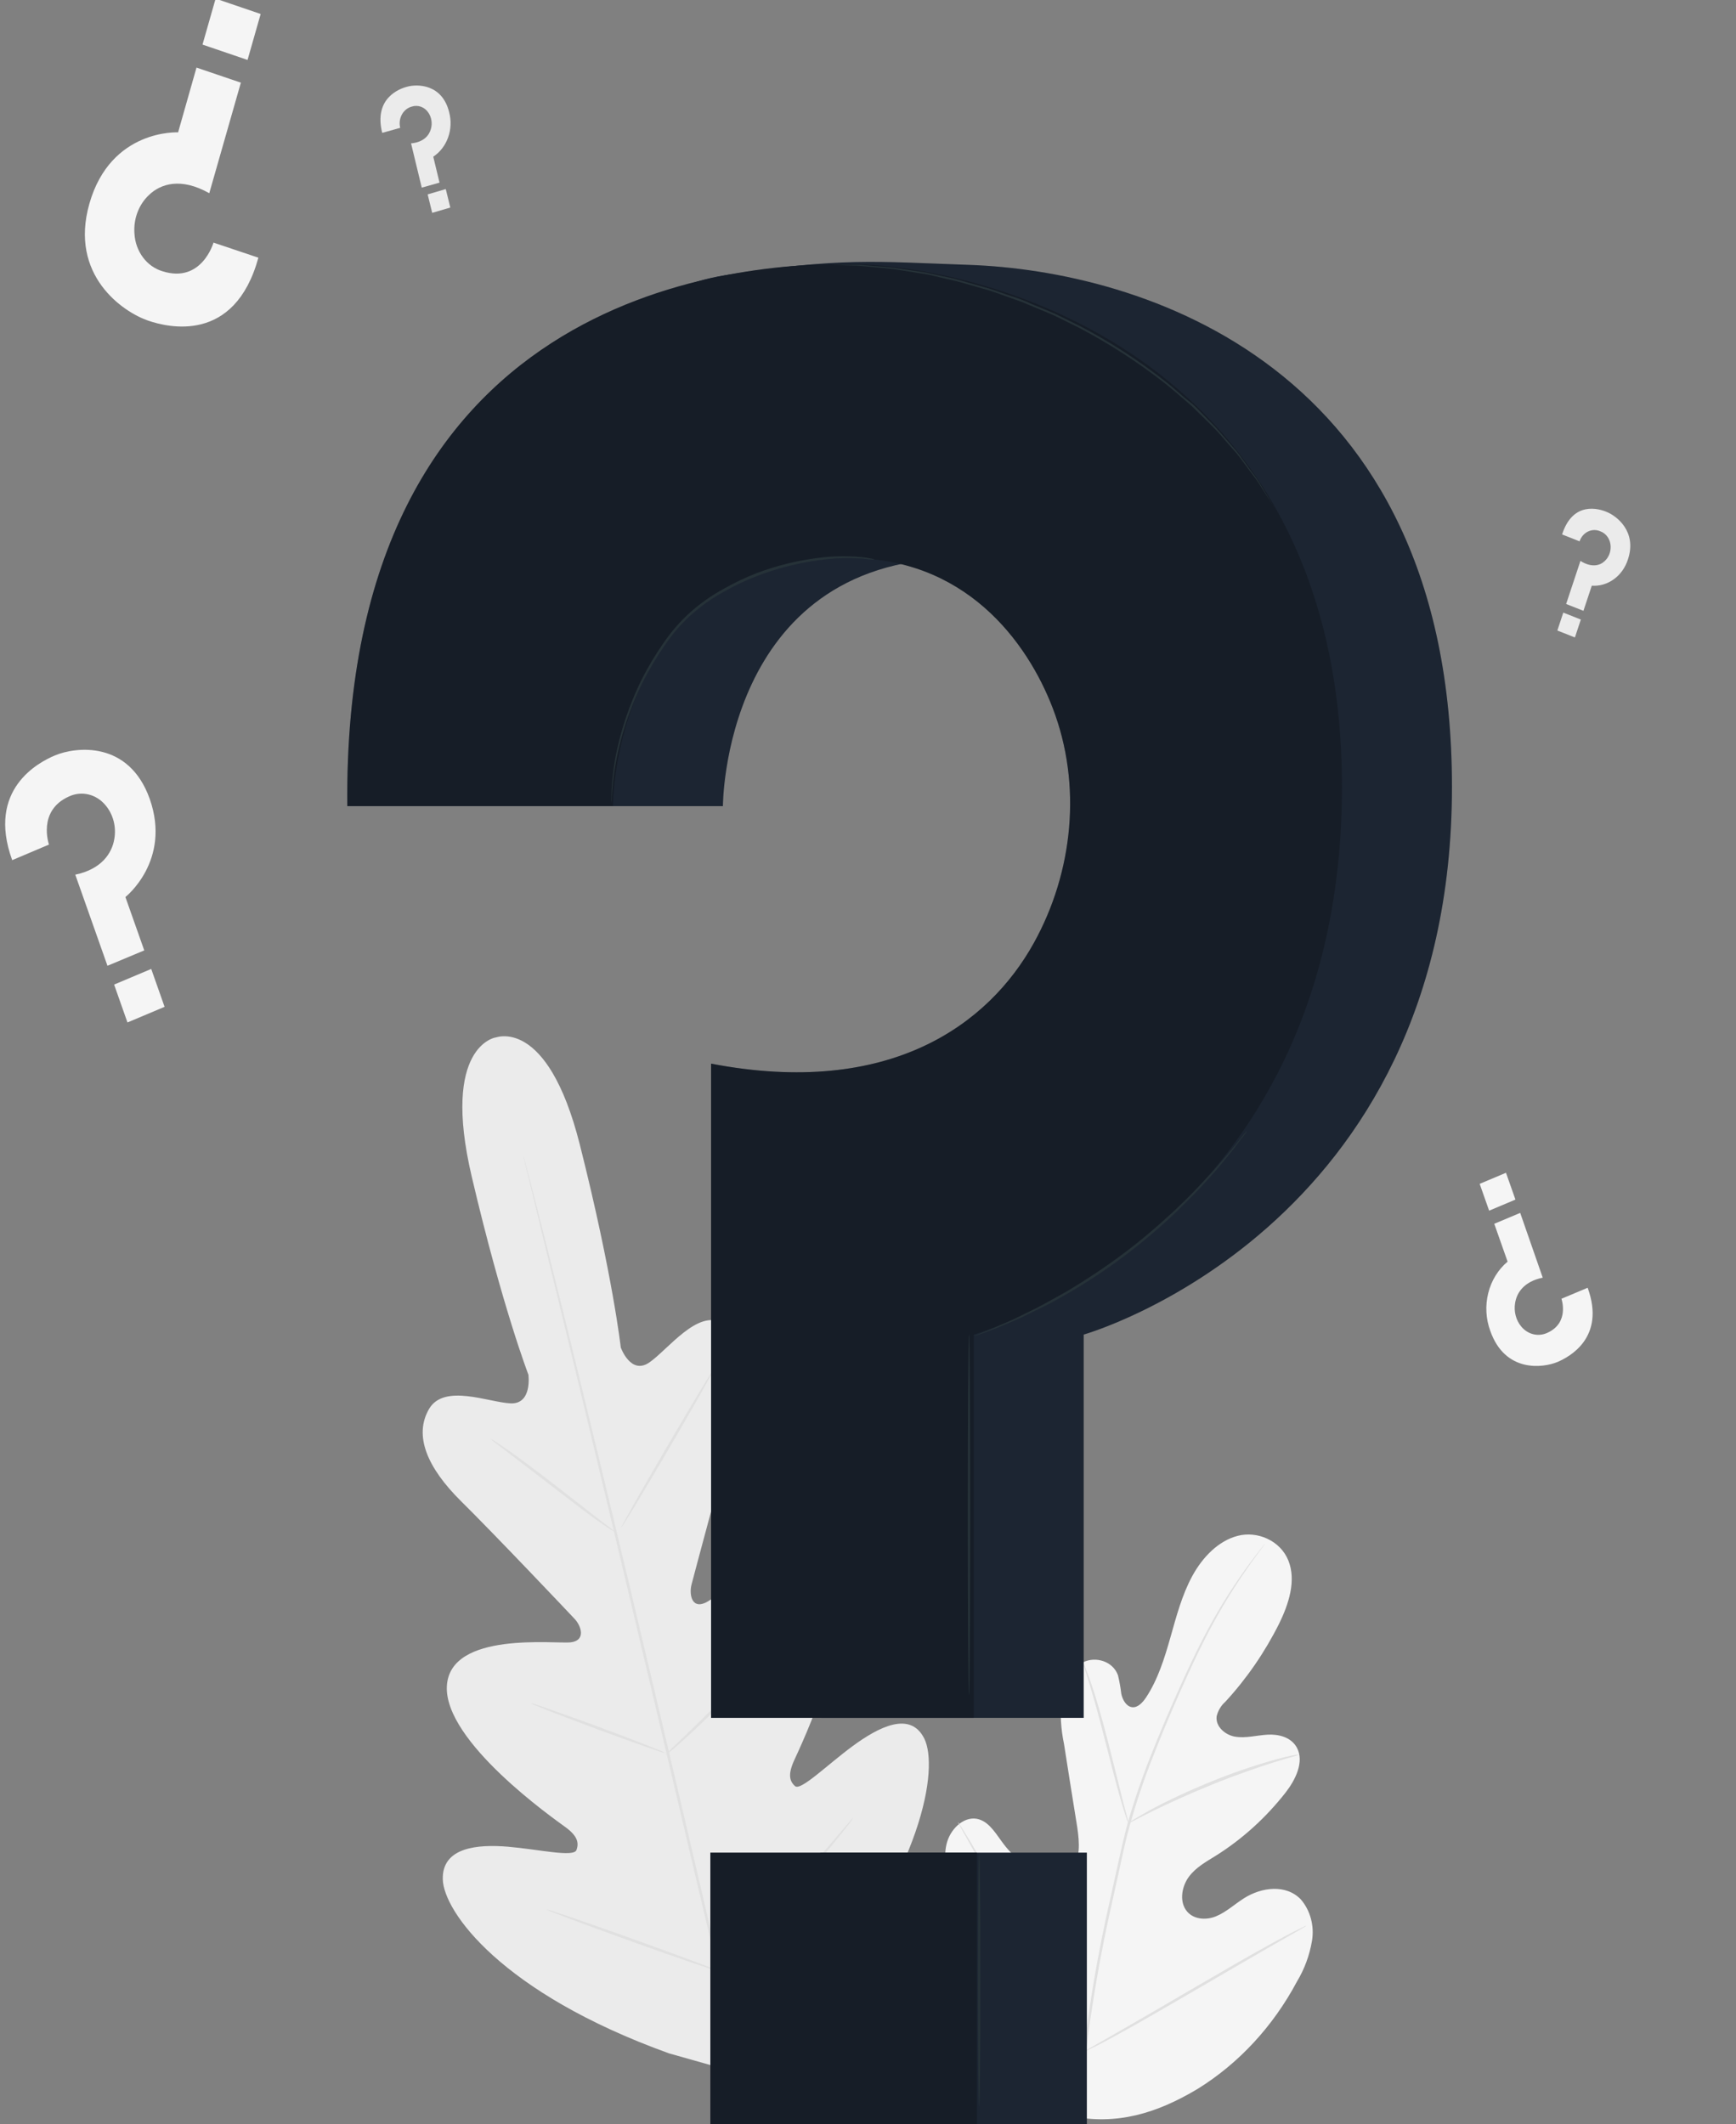 <svg width="447" height="547" viewBox="0 0 447 547" fill="none" xmlns="http://www.w3.org/2000/svg">
<rect x="0" y="0" width="447" height="547" fill="#808080" stroke="none"/>
<g clip-path="url(#clip0_59_60)">
<path d="M275.673 544.906C255.261 534.347 247.127 509.243 244.25 485.861C243.764 481.979 242.746 477.941 243.906 474.215C245.067 470.488 248.642 467.447 252.076 468.495C254.929 469.362 256.599 472.494 258.505 474.965C261.04 478.299 264.391 480.777 268.166 482.108C270.629 482.975 273.554 483.247 275.578 481.487C278.349 479.067 277.946 474.383 277.378 470.527C276.218 463.375 275.081 456.224 273.968 449.072C273.166 445.256 272.93 441.324 273.269 437.426C273.79 433.544 275.697 429.662 278.893 428.058C282.09 426.453 286.578 427.76 287.868 431.409C288.249 432.978 288.534 434.573 288.721 436.184C289.064 437.775 290.023 439.419 291.479 439.613C292.936 439.807 294.203 438.448 295.091 437.116C298.122 432.548 299.827 427.074 301.366 421.652C302.905 416.23 304.349 410.705 307.002 405.84C309.654 400.974 313.703 396.782 318.711 395.488C323.72 394.194 329.64 396.652 331.735 401.841C333.831 407.03 331.806 413.099 329.367 418.094C325.663 425.49 321.002 432.263 315.526 438.203C314.434 439.153 313.647 440.458 313.277 441.929C312.91 444.647 315.538 446.795 318.013 447.209C320.783 447.675 323.601 446.846 326.407 446.691C329.213 446.536 332.398 447.312 333.89 449.965C335.938 453.64 333.559 458.337 331.013 461.611C325.9 468.133 319.801 473.648 312.981 477.915C310.542 479.429 307.949 480.853 306.161 483.234C304.373 485.615 303.651 489.315 305.332 491.8C307.013 494.284 310.411 494.556 313.04 493.495C315.668 492.434 317.859 490.377 320.286 488.837C324.833 485.938 331.155 485.136 334.979 489.147C336.172 490.55 337.051 492.236 337.546 494.073C338.041 495.91 338.139 497.847 337.833 499.732C337.203 503.488 335.886 507.066 333.961 510.252C327.829 521.772 319.013 531.309 308.411 537.892C297.814 544.233 287.56 547.326 275.685 544.919" fill="#F5F5F5"/>
<path d="M278.905 529.3C280.475 515.983 282.745 502.775 285.701 489.742L287.975 479.481C288.721 476.104 289.467 472.765 290.343 469.556C292.113 463.397 294.192 457.349 296.571 451.44C298.808 445.772 301.117 440.467 303.307 435.537C305.498 430.607 307.641 426.052 309.748 422.001C313.038 415.577 316.792 409.45 320.973 403.678C322.453 401.634 323.649 400.094 324.466 399.059C324.856 398.567 325.176 398.179 325.401 397.881C325.626 397.584 325.732 397.493 325.744 397.506C325.659 397.655 325.564 397.798 325.46 397.933L324.56 399.149C323.779 400.211 322.619 401.737 321.174 403.847C317.084 409.675 313.4 415.83 310.151 422.26C308.079 426.323 305.972 430.878 303.793 435.808C301.614 440.739 299.341 446.044 297.127 451.712C294.769 457.621 292.714 463.669 290.97 469.828C290.059 473.024 289.324 476.298 288.602 479.714L286.329 489.988C283.379 502.994 281.098 516.17 279.497 529.455" fill="#E0E0E0"/>
<path d="M290.544 469.504C290.287 469.001 290.085 468.467 289.94 467.913C289.585 466.89 289.123 465.325 288.579 463.5C287.489 459.747 286.14 454.507 284.671 448.735C283.203 442.964 281.794 437.749 280.646 434.036C280.077 432.172 279.604 430.658 279.272 429.636C279.073 429.105 278.919 428.555 278.811 427.993C279.096 428.475 279.331 428.992 279.509 429.533C279.924 430.529 280.456 432.017 281.084 433.854C282.351 437.555 283.831 442.744 285.311 448.541C286.791 454.339 288.034 459.411 289.028 463.345C289.49 465.13 289.869 466.632 290.212 467.835C290.367 468.38 290.478 468.938 290.544 469.504Z" fill="#E0E0E0"/>
<path d="M334.53 451.828C333.958 452.089 333.363 452.284 332.754 452.41C331.57 452.734 329.948 453.2 327.911 453.847C323.826 455.141 318.25 457.056 312.176 459.514C306.102 461.973 300.691 464.471 296.784 466.386C294.842 467.33 293.291 468.145 292.214 468.702C291.672 469.024 291.106 469.293 290.521 469.504C291.01 469.092 291.538 468.736 292.095 468.443C293.137 467.809 294.665 466.929 296.583 465.855C300.407 463.811 305.806 461.235 311.892 458.764C317.086 456.64 322.378 454.813 327.745 453.29C329.806 452.695 331.487 452.307 332.659 452.061C333.275 451.92 333.901 451.842 334.53 451.828Z" fill="#E0E0E0"/>
<path d="M279.32 528.304C279.168 528.134 279.033 527.948 278.917 527.747L277.863 526.104C276.952 524.654 275.685 522.545 274.157 519.905C271.079 514.626 267.053 507.185 262.708 498.904C258.363 490.622 254.42 483.156 251.425 477.825L247.873 471.497L246.925 469.776C246.8 469.585 246.701 469.376 246.629 469.155C246.629 469.155 246.783 469.323 247.032 469.698C247.281 470.074 247.671 470.682 248.086 471.355C248.997 472.791 250.264 474.9 251.803 477.553C254.87 482.832 258.907 490.26 263.253 498.542C267.598 506.823 271.541 514.29 274.524 519.634L278.076 525.948C278.455 526.634 278.775 527.242 279.024 527.669C279.151 527.864 279.25 528.077 279.32 528.304Z" fill="#E0E0E0"/>
<path d="M336.365 495.889C336.198 496.048 336.011 496.179 335.808 496.277L334.163 497.234L328.053 500.715C322.891 503.666 315.811 507.819 307.996 512.361C300.182 516.903 293.066 521.057 287.868 523.878C285.263 525.288 283.132 526.466 281.664 527.152L279.888 528.006C279.693 528.119 279.486 528.206 279.272 528.265C279.442 528.109 279.629 527.979 279.829 527.876L281.487 526.919L287.596 523.425C292.746 520.488 299.827 516.334 307.641 511.779C315.455 507.224 322.583 503.096 327.769 500.275C330.374 498.865 332.505 497.687 333.973 497.002L335.678 496.147C335.894 496.023 336.125 495.936 336.365 495.889Z" fill="#E0E0E0"/>
<path d="M127.626 267.148C127.626 267.148 113.56 269.284 121.457 302.953C129.354 336.623 136.056 353.989 136.056 353.989C136.056 353.989 137.11 361.61 131.486 361.378C125.862 361.145 114.389 356.202 110.493 362.788C106.468 369.672 109.996 377.954 118.781 386.636C127.566 395.319 146.297 415.104 147.979 416.903C149.66 418.702 150.891 422.403 147.031 422.907C143.172 423.412 115.798 419.905 115.063 434.204C114.329 448.503 142.544 468.275 145.587 470.501C148.63 472.726 149.139 474.46 148.429 476.401C147.718 478.342 138.649 476.207 130.822 475.547C122.996 474.887 113.808 475.651 114.01 483.932C114.211 492.214 129.035 513.177 172.251 528.756L192.722 534.541L207.842 518.262C238.27 481.267 241.598 455.037 238.01 447.739C234.422 440.441 226.17 444.776 219.611 449.59C213.051 454.403 206.184 461.236 204.716 459.942C203.248 458.648 202.869 456.862 204.503 453.277C206.137 449.693 221.635 417.214 214.484 405.205C207.333 393.197 185.168 411.08 181.616 412.723C178.064 414.367 177.425 410.459 178.064 408.026C178.703 405.594 185.926 378.264 189.644 365.907C193.361 353.549 192.651 344.465 186.021 340.686C179.627 337.05 171.943 347.609 167.159 350.87C162.376 354.131 159.842 346.988 159.842 346.988C159.842 346.988 157.758 328.29 149.305 294.775C140.851 261.261 127.365 267.265 127.365 267.265" fill="#EBEBEB"/>
<path d="M192.71 540.105C186.589 515.519 176.371 471.523 167.432 433.751C158.493 395.979 150.37 361.921 144.356 337.258C141.348 324.939 138.909 314.975 137.252 308.052C136.423 304.623 135.772 301.944 135.322 300.107L134.824 298.036C134.718 297.571 134.682 297.325 134.682 297.325C134.682 297.325 134.765 297.545 134.895 298.011C135.026 298.476 135.203 299.188 135.44 300.068C135.926 301.905 136.624 304.558 137.5 307.974C139.276 314.845 141.786 324.796 144.841 337.115C150.962 361.701 159.167 395.876 168.107 433.57C177.046 471.264 187.181 515.299 193.196 539.963" fill="#E0E0E0"/>
<path d="M126.288 370.475C126.761 370.688 127.213 370.952 127.638 371.264C128.478 371.807 129.686 372.636 131.19 373.671C134.138 375.754 138.152 378.743 142.52 382.121L153.674 390.816L157.072 393.404C157.5 393.695 157.898 394.038 158.256 394.427C157.778 394.216 157.322 393.951 156.894 393.637C156.054 393.094 154.846 392.266 153.342 391.217C150.418 389.108 146.44 386.041 142.071 382.677L130.858 374.072L127.448 371.484C127.03 371.194 126.641 370.855 126.288 370.475Z" fill="#E0E0E0"/>
<path d="M159.973 393.352C159.819 393.249 165.087 383.945 171.73 372.571C178.372 361.197 183.901 352.061 184.055 352.164C184.209 352.268 178.94 361.585 172.286 372.959C165.632 384.333 160.126 393.43 159.973 393.352Z" fill="#E0E0E0"/>
<path d="M171.315 451.945C171.643 451.498 172.021 451.098 172.44 450.754L175.625 447.7C178.313 445.112 182.019 441.541 185.973 437.426C189.928 433.311 193.409 429.468 195.895 426.66C197.079 425.366 198.05 424.214 198.843 423.334C199.202 422.9 199.598 422.506 200.027 422.157C199.765 422.651 199.447 423.108 199.08 423.515C198.441 424.357 197.482 425.547 196.274 426.996C193.906 429.908 190.449 433.829 186.47 437.944C182.492 442.058 178.751 445.604 175.98 448.088C174.583 449.382 173.446 450.314 172.641 450.974C172.233 451.35 171.789 451.676 171.315 451.945Z" fill="#E0E0E0"/>
<path d="M136.683 438.578C137.161 438.64 137.63 438.766 138.08 438.953L141.834 440.247C144.983 441.347 149.328 442.913 154.112 444.672C158.895 446.432 163.217 448.089 166.331 449.318L170.013 450.793C170.471 450.95 170.912 451.162 171.327 451.427C170.849 451.374 170.379 451.252 169.93 451.065L166.177 449.771C163.027 448.671 158.682 447.105 153.899 445.332C149.115 443.559 144.794 441.916 141.68 440.7L137.998 439.212C137.535 439.066 137.093 438.852 136.683 438.578Z" fill="#E0E0E0"/>
<path d="M140.685 491.696C141.294 491.796 141.893 491.96 142.473 492.188L147.28 493.793C151.329 495.177 156.906 497.131 163.063 499.344C169.219 501.557 174.772 503.575 178.786 505.089L183.522 506.901C184.111 507.107 184.685 507.362 185.239 507.664C184.626 507.566 184.023 507.401 183.439 507.173L178.632 505.568C174.583 504.183 169.006 502.229 162.85 500.017C156.693 497.804 151.14 495.772 147.138 494.271L142.402 492.447C141.81 492.254 141.235 492.003 140.685 491.696Z" fill="#E0E0E0"/>
<path d="M184.268 506.953C184.685 506.393 185.149 505.878 185.654 505.413L189.573 501.388C192.876 497.985 197.423 493.262 202.312 487.892C207.202 482.522 211.524 477.54 214.626 473.917L218.296 469.621C218.729 469.072 219.2 468.561 219.705 468.094C219.36 468.702 218.964 469.274 218.521 469.802C217.716 470.876 216.509 472.39 214.969 474.253C211.95 477.98 207.688 483.027 202.774 488.397C197.861 493.767 193.302 498.451 189.892 501.764C188.187 503.407 186.802 504.74 185.819 505.646C185.336 506.128 184.818 506.565 184.268 506.953Z" fill="#E0E0E0"/>
<path d="M66.531 66.358L54.975 62.476C54.975 62.476 51.944 73.087 41.809 69.839C39.847 69.249 38.102 68.006 36.814 66.284C35.526 64.561 34.761 62.444 34.622 60.225C34.471 58.353 34.73 56.469 35.379 54.73C36.027 52.99 37.047 51.444 38.352 50.222C41.324 47.349 46.533 45.602 53.886 49.756L62.02 21.288L50.595 17.406L45.859 34.086C45.859 34.086 28.525 33.141 23.019 52.435C17.75 70.9 31.674 80.359 38.163 82.572C43.088 84.254 60.386 88.706 66.531 66.358Z" fill="#F5F5F5"/>
<path d="M52.142 11.481L63.739 15.436L67.118 3.602L55.521 -0.352L52.142 11.481Z" fill="#F5F5F5"/>
<path d="M98.416 34.216L103.046 32.922C102.904 32.347 102.87 31.747 102.945 31.158C103.02 30.569 103.203 30.002 103.482 29.491C103.762 28.98 104.132 28.537 104.572 28.186C105.012 27.834 105.511 27.584 106.041 27.448C106.813 27.194 107.637 27.207 108.401 27.488C109.165 27.769 109.83 28.302 110.304 29.014C110.706 29.605 110.975 30.292 111.088 31.018C111.201 31.745 111.156 32.49 110.955 33.193C110.517 34.837 109.108 36.623 105.84 36.92L108.599 48.32L113.169 47.026L111.559 40.349C113.292 39.207 114.633 37.473 115.375 35.415C116.118 33.357 116.22 31.09 115.667 28.962C113.891 21.56 107.379 21.599 104.81 22.337C102.821 22.841 96.178 25.313 98.416 34.216Z" fill="#EBEBEB"/>
<path d="M114.781 48.689L110.119 50.055L111.285 54.812L115.948 53.446L114.781 48.689Z" fill="#EBEBEB"/>
<path d="M402.22 137.624L406.719 139.397C406.908 138.84 407.197 138.33 407.569 137.897C407.94 137.465 408.388 137.117 408.884 136.876C409.381 136.635 409.916 136.505 410.459 136.493C411.003 136.482 411.543 136.589 412.047 136.809C412.805 137.076 413.469 137.592 413.948 138.287C414.427 138.982 414.698 139.821 414.723 140.691C414.751 141.433 414.617 142.172 414.333 142.847C414.049 143.522 413.623 144.113 413.089 144.573C411.905 145.647 409.786 146.229 406.944 144.444L403.262 155.533L407.714 157.293L409.869 150.823C411.889 150.96 413.895 150.368 415.579 149.139C417.262 147.909 418.529 146.11 419.187 144.017C421.555 136.822 416.215 132.824 413.693 131.827C411.763 130.999 405.014 128.916 402.22 137.624Z" fill="#EBEBEB"/>
<path d="M407.048 159.541L402.528 157.752L401 162.363L405.52 164.152L407.048 159.541Z" fill="#EBEBEB"/>
<path d="M3.14 221.496L12.612 217.485C12.612 217.485 9.533 208.75 17.786 205.088C19.365 204.358 21.113 204.181 22.788 204.582C24.464 204.983 25.984 205.942 27.14 207.327C28.123 208.478 28.843 209.867 29.242 211.38C29.642 212.894 29.708 214.489 29.436 216.035C28.845 219.633 26.24 223.799 19.384 225.236L27.672 248.696L37.144 244.736L32.29 230.994C32.29 230.994 44.13 221.703 38.577 205.787C33.19 190.569 19.408 192.303 14.116 194.542C10.031 196.263 -3.514 203.212 3.14 221.496Z" fill="#F5F5F5"/>
<path d="M38.939 249.512L29.382 253.536L32.821 263.292L42.378 259.268L38.939 249.512Z" fill="#F5F5F5"/>
<path d="M408.803 331.611L402.054 334.445C402.054 334.445 404.233 340.643 398.384 343.231C397.264 343.743 396.027 343.866 394.841 343.583C393.655 343.301 392.577 342.627 391.754 341.653C391.057 340.836 390.547 339.852 390.265 338.779C389.983 337.706 389.937 336.576 390.131 335.48C390.558 332.892 392.405 329.994 397.235 329.01L391.434 312.331L384.756 315.139L388.19 324.882C385.76 326.914 384.007 329.762 383.203 332.989C382.399 336.215 382.587 339.641 383.738 342.74C387.539 353.519 397.271 352.302 401.06 350.711C403.925 349.481 413.516 344.564 408.803 331.611Z" fill="#F5F5F5"/>
<path d="M383.435 311.758L390.208 308.907L387.773 302L381 304.852L383.435 311.758Z" fill="#F5F5F5"/>
<path d="M117.763 207.586H186.139C186.139 207.586 186.139 144.84 245.801 143.727C276.786 143.132 292.853 165.324 299.389 182.314C306.966 202.048 304.669 224.537 294.511 242.847C282.919 263.746 257.937 284.747 211.856 275.87L211.417 442.369H279.036V343.663C279.036 343.663 373.862 316.877 373.862 202.617C373.862 93.339 293.007 69.736 249.542 68.209C225.365 67.368 216.603 66.229 186.696 70.875C148.583 76.827 116.958 125.197 117.763 207.586Z" fill="#1F2937"/>
<path d="M279.853 477.074H211.228V547.118H279.853V477.074Z" fill="#1F2937"/>
<path opacity="0.1" d="M279.853 477.074H211.228V547.118H279.853V477.074Z" fill="black"/>
<path opacity="0.1" d="M117.763 207.586H186.139C186.139 207.586 186.139 144.84 245.801 143.727C276.786 143.132 292.853 165.324 299.389 182.314C306.966 202.048 304.669 224.537 294.511 242.847C282.919 263.746 257.937 284.747 211.856 275.87L211.417 442.369H279.036V343.663C279.036 343.663 373.862 316.877 373.862 202.617C373.862 93.339 293.007 69.736 249.542 68.209C225.365 67.368 216.603 66.229 186.696 70.875C148.583 76.827 116.958 125.197 117.763 207.586Z" fill="black"/>
<path d="M89.43 207.586H157.818C157.818 207.586 157.818 144.84 217.479 143.727C248.465 143.132 264.532 165.324 271.055 182.314C278.645 202.048 276.348 224.537 266.189 242.847C254.598 263.746 229.177 282.741 183.096 273.903V442.369H250.714V343.663C250.714 343.663 345.541 316.877 345.541 202.617C345.541 93.339 255.865 67.963 217.491 67.963C188.14 68.002 88.139 75.753 89.43 207.586Z" fill="#1F2937"/>
<path opacity="0.3" d="M89.43 207.586H157.818C157.818 207.586 157.818 144.84 217.479 143.727C248.465 143.132 264.532 165.324 271.055 182.314C278.645 202.048 276.348 224.537 266.189 242.847C254.598 263.746 229.177 282.741 183.096 273.903V442.369H250.714V343.663C250.714 343.663 345.541 316.877 345.541 202.617C345.541 93.339 255.865 67.963 217.491 67.963C188.14 68.002 88.139 75.753 89.43 207.586Z" fill="black"/>
<path d="M251.531 477.074H182.907V547.118H251.531V477.074Z" fill="#1F2937"/>
<path opacity="0.3" d="M251.531 477.074H182.907V547.118H251.531V477.074Z" fill="black"/>
<path d="M225.199 144.064C224.86 144.096 224.52 144.096 224.181 144.064C223.506 144.064 222.535 143.818 221.268 143.805C217.686 143.613 214.096 143.777 210.541 144.297C205.27 145.026 200.083 146.357 195.066 148.269C192.109 149.399 189.228 150.757 186.447 152.332C183.44 153.974 180.609 155.975 178.005 158.298C175.419 160.641 173.101 163.318 171.102 166.269C169.207 168.997 167.479 171.859 165.928 174.835C163.339 179.904 161.285 185.279 159.807 190.855C158.804 194.618 158.115 198.473 157.747 202.371C157.604 203.743 157.569 204.83 157.533 205.555C157.534 205.928 157.503 206.301 157.439 206.667C157.408 206.297 157.408 205.925 157.439 205.555C157.439 204.817 157.439 203.73 157.545 202.345C157.818 198.405 158.448 194.504 159.428 190.699C160.852 185.059 162.879 179.621 165.466 174.499C167.02 171.49 168.757 168.597 170.664 165.842C172.68 162.842 175.026 160.126 177.65 157.754C180.285 155.4 183.152 153.373 186.198 151.711C188.997 150.107 191.897 148.723 194.877 147.57C199.939 145.666 205.175 144.364 210.494 143.688C214.072 143.208 217.685 143.117 221.28 143.417C222.257 143.485 223.229 143.615 224.193 143.805C224.533 143.865 224.87 143.952 225.199 144.064Z" fill="#263238"/>
<path d="M328.231 130.748C328.231 130.748 328.148 130.658 328.006 130.463C327.864 130.269 327.651 129.933 327.414 129.558L325.153 126.064C324.667 125.313 324.146 124.446 323.53 123.554L321.399 120.72L318.96 117.446C318.072 116.307 317.03 115.207 315.988 114.004C314.946 112.8 313.881 111.519 312.673 110.29C311.465 109.061 310.175 107.806 308.849 106.512C308.186 105.865 307.535 105.218 306.824 104.532L304.622 102.63C303.118 101.336 301.626 100.042 300.004 98.748C292.934 93.219 285.434 88.378 277.591 84.281L271.352 81.201L265.159 78.613C263.135 77.694 261.074 77.047 259.085 76.323C257.096 75.598 255.154 74.86 253.165 74.356L247.506 72.738C245.671 72.208 243.847 71.884 242.107 71.444C240.366 71.004 238.685 70.616 237.039 70.396L232.303 69.645C229.308 69.089 226.561 68.973 224.169 68.714C222.985 68.61 221.801 68.468 220.818 68.416L218 68.338L214.093 68.196H213.075H212.732C212.845 68.177 212.961 68.177 213.075 68.196H214.093H218H220.83C221.86 68.196 222.985 68.352 224.193 68.442C226.561 68.662 229.355 68.753 232.351 69.283L237.087 69.982C238.732 70.189 240.414 70.655 242.166 71.004C243.918 71.354 245.718 71.716 247.6 72.298L253.284 73.903C255.249 74.394 257.191 75.197 259.204 75.857C261.216 76.517 263.265 77.151 265.289 78.134L271.517 80.722L277.793 83.815C285.677 87.922 293.206 92.798 300.289 98.385C301.922 99.679 303.414 101.064 304.918 102.345L307.12 104.092C307.831 104.739 308.482 105.386 309.145 106.085L312.957 109.967C314.141 111.261 315.207 112.555 316.261 113.732C317.314 114.91 318.321 116.061 319.209 117.213L321.577 120.513L323.684 123.385C324.288 124.291 324.797 125.171 325.271 125.973C326.194 127.487 326.917 128.678 327.426 129.532L327.982 130.476C328.076 130.555 328.159 130.646 328.231 130.748Z" fill="#263238"/>
<path d="M321.103 291.204C320.962 291.484 320.791 291.745 320.594 291.981L318.96 294.09C318.285 295.034 317.433 296.16 316.379 297.415C315.325 298.67 314.2 300.146 312.827 301.673C311.453 303.199 309.985 304.908 308.316 306.629C306.646 308.35 304.835 310.161 302.905 312.05C294.44 320.125 285.161 327.119 275.247 332.897C272.95 334.191 270.783 335.485 268.687 336.481C266.592 337.478 264.638 338.5 262.838 339.328C261.039 340.156 259.381 340.842 257.937 341.45C256.492 342.058 255.225 342.55 254.183 342.912L251.815 343.753C251.541 343.873 251.255 343.96 250.963 344.012C251.218 343.853 251.488 343.722 251.768 343.624L254.136 342.666C255.166 342.265 256.409 341.748 257.842 341.101C259.275 340.454 260.932 339.807 262.708 338.888C264.484 337.969 266.45 337.102 268.498 335.977C270.546 334.851 272.737 333.66 275.022 332.353C279.533 329.636 284.399 326.453 289.313 322.778C294.226 319.103 298.643 315.234 302.573 311.585C304.503 309.721 306.35 307.974 307.996 306.215C309.642 304.455 311.181 302.863 312.543 301.336C313.904 299.809 315.1 298.399 316.166 297.157C317.231 295.914 318.108 294.827 318.818 293.922L320.476 291.864C320.668 291.626 320.878 291.405 321.103 291.204Z" fill="#263238"/>
<path d="M249.518 436.494C249.341 436.494 249.199 415.713 249.199 390.079C249.199 364.444 249.341 343.65 249.518 343.65C249.696 343.65 249.826 364.432 249.826 390.079C249.826 415.726 249.684 436.494 249.518 436.494Z" fill="#263238"/>
<path d="M252.123 542.37C251.946 542.37 251.815 527.786 251.815 509.8C251.815 491.813 251.946 477.217 252.123 477.217C252.301 477.217 252.431 491.8 252.431 509.8C252.431 527.799 252.289 542.37 252.123 542.37Z" fill="#263238"/>
</g>
<defs>
<clipPath id="clip0_59_60">
<rect width="447" height="547" fill="white"/>
</clipPath>
</defs>
</svg>
